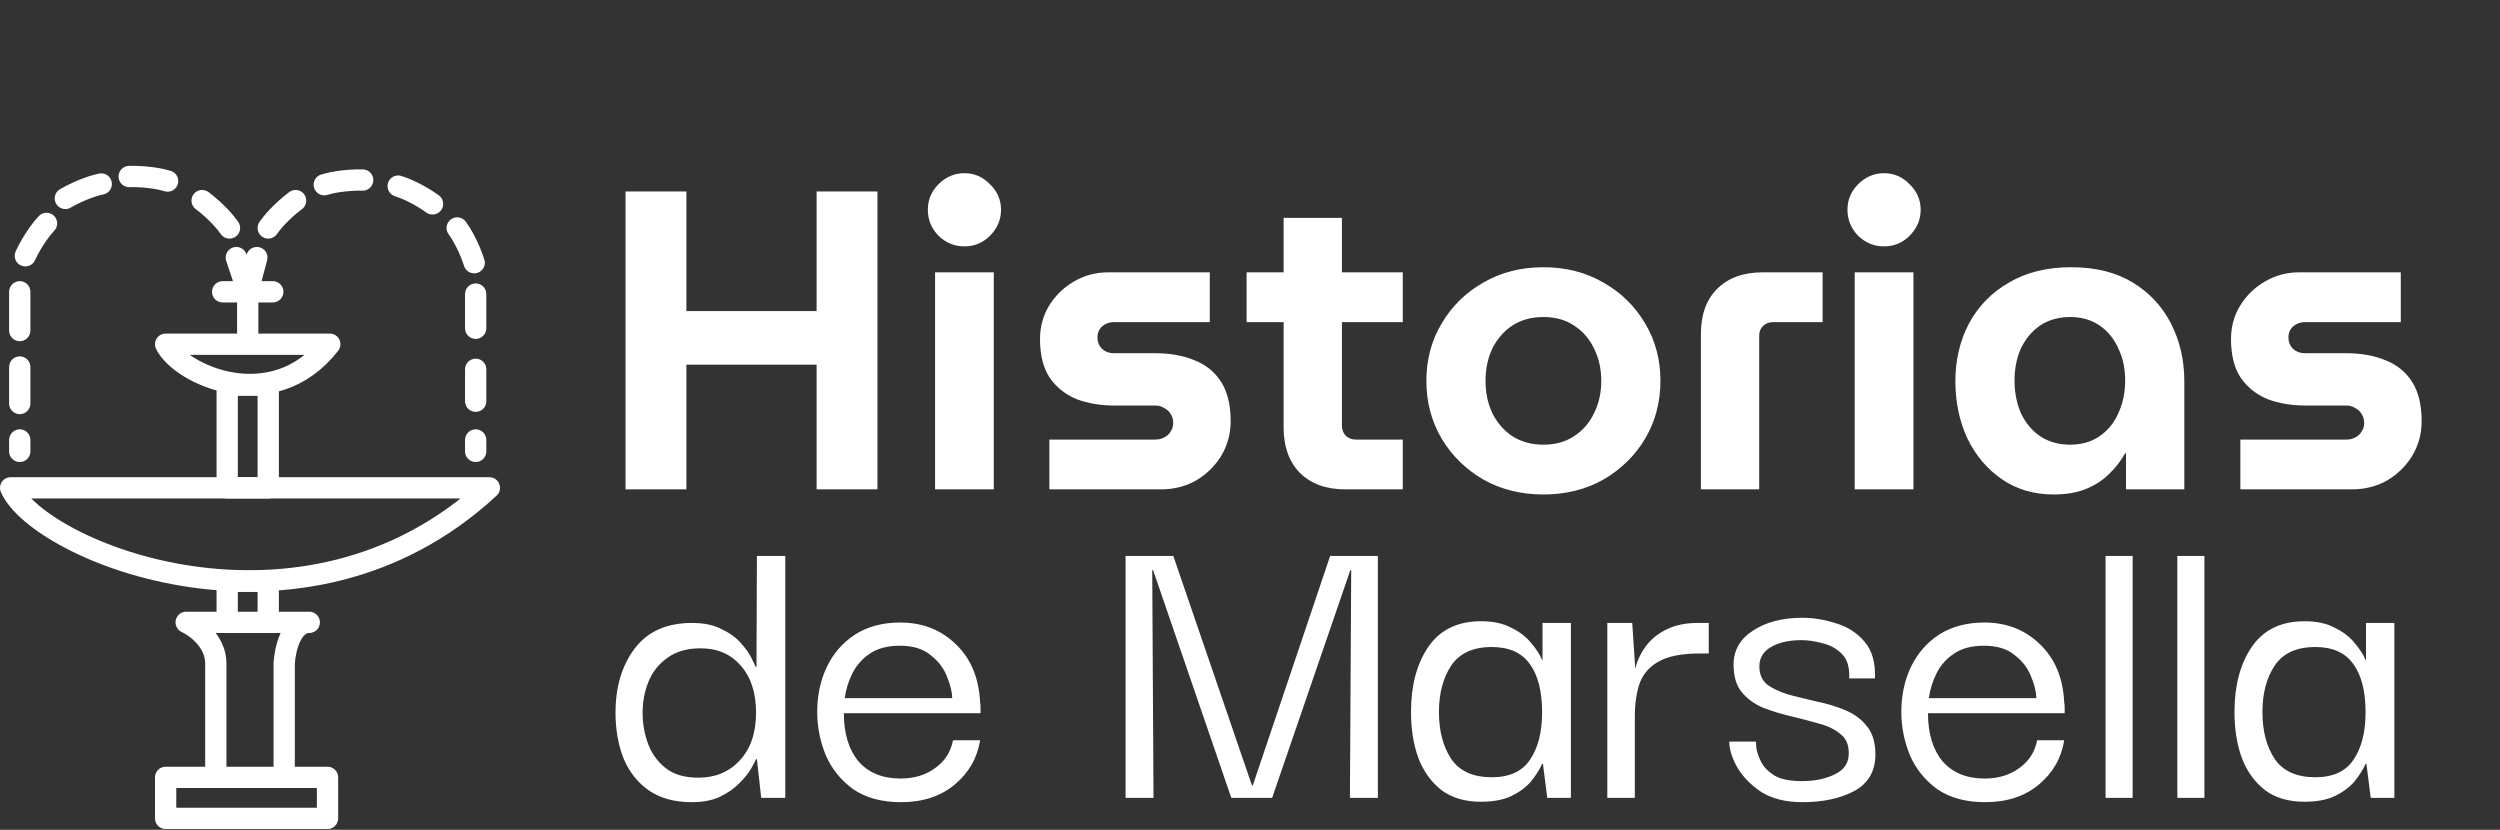 <svg width="235" height="78" viewBox="0 0 235 78" fill="none" xmlns="http://www.w3.org/2000/svg">
<rect x="0" y="0" width="235" height="78" fill="#333333" stroke="none"/>
<path d="M58.8 46V18H64.52V29.24H76.76V18H82.48V46H76.76V34.28H64.52V46H58.8ZM87.897 46V25.6H93.417V46H87.897ZM90.657 23.16C89.724 23.16 88.91 22.827 88.217 22.16C87.55 21.467 87.217 20.653 87.217 19.72C87.217 18.787 87.55 17.987 88.217 17.32C88.91 16.627 89.724 16.28 90.657 16.28C91.59 16.28 92.39 16.627 93.057 17.32C93.75 17.987 94.097 18.787 94.097 19.72C94.097 20.653 93.75 21.467 93.057 22.16C92.39 22.827 91.59 23.16 90.657 23.16ZM98.641 46V41.32H108.601C108.921 41.32 109.201 41.253 109.441 41.12C109.708 40.987 109.908 40.8 110.041 40.56C110.201 40.32 110.281 40.053 110.281 39.76C110.281 39.44 110.201 39.16 110.041 38.92C109.908 38.68 109.708 38.493 109.441 38.36C109.201 38.2 108.921 38.12 108.601 38.12H104.761C103.454 38.12 102.268 37.92 101.201 37.52C100.161 37.093 99.321 36.427 98.681 35.52C98.068 34.587 97.761 33.373 97.761 31.88C97.761 30.733 98.041 29.693 98.601 28.76C99.188 27.8 99.961 27.04 100.921 26.48C101.908 25.893 102.988 25.6 104.161 25.6H113.721V30.28H104.681C104.281 30.28 103.921 30.413 103.601 30.68C103.308 30.947 103.161 31.293 103.161 31.72C103.161 32.147 103.308 32.507 103.601 32.8C103.894 33.067 104.254 33.2 104.681 33.2H108.521C109.988 33.2 111.254 33.427 112.321 33.88C113.388 34.307 114.214 34.987 114.801 35.92C115.388 36.853 115.681 38.08 115.681 39.6C115.681 40.773 115.388 41.853 114.801 42.84C114.214 43.8 113.428 44.573 112.441 45.16C111.454 45.72 110.348 46 109.121 46H98.641ZM126.461 46C124.648 46 123.221 45.48 122.181 44.44C121.168 43.4 120.661 41.987 120.661 40.2V20.48H126.141V40.04C126.141 40.387 126.261 40.693 126.501 40.96C126.768 41.2 127.075 41.32 127.421 41.32H131.861V46H126.461ZM117.181 30.28V25.6H131.861V30.28H117.181ZM145.08 46.48C142.973 46.48 141.093 46.013 139.44 45.08C137.786 44.12 136.48 42.84 135.52 41.24C134.56 39.613 134.08 37.8 134.08 35.8C134.08 33.8 134.56 32 135.52 30.4C136.48 28.773 137.786 27.493 139.44 26.56C141.093 25.6 142.973 25.12 145.08 25.12C147.186 25.12 149.066 25.6 150.72 26.56C152.373 27.493 153.68 28.773 154.64 30.4C155.6 32 156.08 33.8 156.08 35.8C156.08 37.8 155.6 39.613 154.64 41.24C153.68 42.84 152.373 44.12 150.72 45.08C149.066 46.013 147.186 46.48 145.08 46.48ZM145.08 41.8C146.2 41.8 147.16 41.533 147.96 41C148.786 40.467 149.413 39.747 149.84 38.84C150.293 37.933 150.52 36.92 150.52 35.8C150.52 34.68 150.293 33.667 149.84 32.76C149.413 31.853 148.786 31.133 147.96 30.6C147.16 30.067 146.2 29.8 145.08 29.8C143.96 29.8 142.986 30.067 142.16 30.6C141.36 31.133 140.733 31.853 140.28 32.76C139.853 33.667 139.64 34.68 139.64 35.8C139.64 36.92 139.853 37.933 140.28 38.84C140.733 39.747 141.36 40.467 142.16 41C142.986 41.533 143.96 41.8 145.08 41.8ZM159.884 46V31.4C159.884 29.587 160.391 28.173 161.404 27.16C162.444 26.12 163.871 25.6 165.684 25.6H171.324V30.28H166.644C166.298 30.28 165.991 30.4 165.724 30.64C165.484 30.88 165.364 31.187 165.364 31.56V46H159.884ZM174.342 46V25.6H179.862V46H174.342ZM177.102 23.16C176.169 23.16 175.356 22.827 174.662 22.16C173.996 21.467 173.662 20.653 173.662 19.72C173.662 18.787 173.996 17.987 174.662 17.32C175.356 16.627 176.169 16.28 177.102 16.28C178.036 16.28 178.836 16.627 179.502 17.32C180.196 17.987 180.542 18.787 180.542 19.72C180.542 20.653 180.196 21.467 179.502 22.16C178.836 22.827 178.036 23.16 177.102 23.16ZM193.046 46.48C191.18 46.48 189.553 46 188.166 45.04C186.78 44.08 185.7 42.8 184.926 41.2C184.18 39.573 183.806 37.787 183.806 35.84C183.806 33.84 184.233 32.027 185.086 30.4C185.966 28.773 187.22 27.493 188.846 26.56C190.473 25.6 192.42 25.12 194.686 25.12C196.98 25.12 198.913 25.6 200.486 26.56C202.06 27.52 203.26 28.813 204.086 30.44C204.913 32.067 205.326 33.867 205.326 35.84V46H199.846V42.6H199.766C199.366 43.32 198.86 43.973 198.246 44.56C197.66 45.147 196.94 45.613 196.086 45.96C195.233 46.307 194.22 46.48 193.046 46.48ZM194.606 41.8C195.673 41.8 196.593 41.533 197.366 41C198.14 40.467 198.726 39.747 199.126 38.84C199.553 37.907 199.766 36.88 199.766 35.76C199.766 34.64 199.553 33.64 199.126 32.76C198.726 31.853 198.14 31.133 197.366 30.6C196.593 30.067 195.673 29.8 194.606 29.8C193.513 29.8 192.566 30.067 191.766 30.6C190.993 31.133 190.393 31.853 189.966 32.76C189.566 33.64 189.366 34.64 189.366 35.76C189.366 36.88 189.566 37.907 189.966 38.84C190.393 39.747 190.993 40.467 191.766 41C192.566 41.533 193.513 41.8 194.606 41.8ZM210.594 46V41.32H220.554C220.874 41.32 221.154 41.253 221.394 41.12C221.661 40.987 221.861 40.8 221.994 40.56C222.154 40.32 222.234 40.053 222.234 39.76C222.234 39.44 222.154 39.16 221.994 38.92C221.861 38.68 221.661 38.493 221.394 38.36C221.154 38.2 220.874 38.12 220.554 38.12H216.714C215.407 38.12 214.221 37.92 213.154 37.52C212.114 37.093 211.274 36.427 210.634 35.52C210.021 34.587 209.714 33.373 209.714 31.88C209.714 30.733 209.994 29.693 210.554 28.76C211.141 27.8 211.914 27.04 212.874 26.48C213.861 25.893 214.941 25.6 216.114 25.6H225.674V30.28H216.634C216.234 30.28 215.874 30.413 215.554 30.68C215.261 30.947 215.114 31.293 215.114 31.72C215.114 32.147 215.261 32.507 215.554 32.8C215.847 33.067 216.207 33.2 216.634 33.2H220.474C221.941 33.2 223.207 33.427 224.274 33.88C225.341 34.307 226.167 34.987 226.754 35.92C227.341 36.853 227.634 38.08 227.634 39.6C227.634 40.773 227.341 41.853 226.754 42.84C226.167 43.8 225.381 44.573 224.394 45.16C223.407 45.72 222.301 46 221.074 46H210.594Z" fill="white"/>
<path d="M65.009 75.404C63.42 75.404 62.087 75.04 61.01 74.313C59.959 73.586 59.165 72.59 58.626 71.324C58.114 70.031 57.858 68.59 57.858 67.001C57.858 64.55 58.464 62.53 59.676 60.941C60.888 59.352 62.679 58.557 65.05 58.557C66.154 58.557 67.07 58.746 67.797 59.123C68.551 59.473 69.157 59.904 69.615 60.416C70.073 60.927 70.409 61.399 70.625 61.83C70.84 62.261 70.975 62.543 71.029 62.678H71.11L71.15 52.255H73.816V75H71.554L71.15 71.364H71.069C71.015 71.499 70.867 71.781 70.625 72.212C70.382 72.643 70.019 73.101 69.534 73.586C69.076 74.071 68.47 74.502 67.716 74.879C66.989 75.229 66.087 75.404 65.009 75.404ZM65.656 73.101C67.245 73.101 68.537 72.562 69.534 71.485C70.558 70.381 71.069 68.886 71.069 67.001C71.069 65.142 70.598 63.675 69.655 62.597C68.713 61.493 67.447 60.941 65.858 60.941C64.592 60.941 63.555 61.237 62.747 61.83C61.939 62.395 61.346 63.136 60.969 64.052C60.592 64.967 60.404 65.95 60.404 67.001C60.404 68.024 60.579 69.007 60.929 69.95C61.279 70.866 61.831 71.62 62.585 72.212C63.339 72.805 64.363 73.101 65.656 73.101ZM84.696 75.404C82.892 75.404 81.397 75 80.212 74.192C79.054 73.357 78.192 72.293 77.626 71C77.088 69.681 76.818 68.32 76.818 66.92C76.818 65.385 77.115 63.984 77.707 62.718C78.327 61.426 79.215 60.402 80.374 59.648C81.559 58.894 82.973 58.517 84.615 58.517C86.716 58.517 88.467 59.204 89.868 60.577C91.268 61.924 92.022 63.742 92.13 66.031C92.157 66.139 92.17 66.3 92.17 66.516C92.17 66.704 92.17 66.88 92.17 67.041H79.323C79.323 68.954 79.781 70.462 80.697 71.566C81.639 72.643 82.959 73.182 84.656 73.182C85.922 73.182 86.999 72.859 87.888 72.212C88.804 71.566 89.369 70.691 89.585 69.586H92.13C91.861 71.256 91.066 72.643 89.746 73.748C88.427 74.852 86.743 75.404 84.696 75.404ZM79.404 65.627H89.504C89.504 65.062 89.342 64.388 89.019 63.607C88.723 62.826 88.211 62.153 87.484 61.587C86.784 60.995 85.814 60.698 84.575 60.698C83.444 60.698 82.515 60.941 81.787 61.426C81.06 61.91 80.508 62.53 80.131 63.284C79.754 64.038 79.512 64.819 79.404 65.627ZM105.804 75V52.255H110.289L117.682 73.828H117.763L125.035 52.255H129.519V75H126.893L127.014 53.588H126.934L119.581 75H115.743L108.39 53.588H108.309L108.43 75H105.804ZM139.22 75.364C137.712 75.364 136.473 75 135.503 74.273C134.534 73.519 133.807 72.509 133.322 71.243C132.864 69.977 132.635 68.536 132.635 66.92C132.635 64.442 133.174 62.409 134.251 60.82C135.355 59.204 137.012 58.396 139.22 58.396C140.351 58.396 141.294 58.598 142.048 59.002C142.829 59.379 143.449 59.85 143.907 60.416C144.391 60.981 144.742 61.52 144.957 62.032H144.997V58.557H147.664V75H145.442L145.038 71.808H144.957C144.715 72.347 144.364 72.899 143.907 73.465C143.449 74.004 142.829 74.461 142.048 74.838C141.294 75.189 140.351 75.364 139.22 75.364ZM140.23 73.061C141.9 73.061 143.099 72.509 143.826 71.404C144.58 70.3 144.957 68.819 144.957 66.96C144.957 64.967 144.566 63.446 143.785 62.395C143.031 61.345 141.846 60.82 140.23 60.82C138.453 60.82 137.173 61.412 136.392 62.597C135.638 63.755 135.261 65.196 135.261 66.92C135.261 68.725 135.652 70.206 136.433 71.364C137.214 72.495 138.48 73.061 140.23 73.061ZM151.088 75V58.557H153.431L153.714 62.88C153.876 62.153 154.199 61.453 154.684 60.779C155.168 60.106 155.828 59.567 156.663 59.163C157.525 58.732 158.589 58.53 159.855 58.557H160.622V61.426H159.814C158.091 61.426 156.784 61.681 155.896 62.193C155.034 62.678 154.441 63.365 154.118 64.254C153.822 65.142 153.674 66.166 153.674 67.324V75H151.088ZM169.42 75.404C167.858 75.404 166.565 75.081 165.541 74.434C164.545 73.761 163.791 72.98 163.279 72.091C162.794 71.202 162.552 70.408 162.552 69.708H165.057C165.057 69.734 165.07 69.936 165.097 70.314C165.151 70.691 165.299 71.122 165.541 71.606C165.784 72.091 166.201 72.522 166.794 72.899C167.386 73.249 168.248 73.424 169.379 73.424C170.591 73.424 171.628 73.209 172.49 72.778C173.379 72.347 173.81 71.674 173.783 70.758C173.783 69.977 173.514 69.384 172.975 68.98C172.463 68.549 171.79 68.226 170.955 68.011C170.12 67.768 169.245 67.54 168.329 67.324C167.413 67.109 166.538 66.839 165.703 66.516C164.895 66.166 164.235 65.681 163.723 65.062C163.212 64.442 162.956 63.58 162.956 62.476C162.956 61.129 163.562 60.066 164.774 59.284C165.986 58.476 167.535 58.072 169.42 58.072C170.47 58.072 171.534 58.248 172.611 58.598C173.689 58.921 174.578 59.5 175.278 60.335C175.978 61.143 176.301 62.288 176.247 63.769H173.823C173.877 62.745 173.648 61.978 173.137 61.466C172.625 60.954 172.005 60.618 171.278 60.456C170.578 60.267 169.932 60.173 169.339 60.173C168.181 60.173 167.225 60.389 166.471 60.82C165.743 61.251 165.38 61.856 165.38 62.638C165.38 63.392 165.636 63.971 166.147 64.375C166.686 64.752 167.359 65.062 168.167 65.304C169.002 65.519 169.878 65.735 170.793 65.95C171.736 66.139 172.625 66.408 173.46 66.758C174.295 67.109 174.968 67.607 175.48 68.253C176.019 68.9 176.288 69.788 176.288 70.92C176.288 72.482 175.628 73.626 174.308 74.354C172.989 75.054 171.359 75.404 169.42 75.404ZM186.604 75.404C184.799 75.404 183.304 75 182.119 74.192C180.961 73.357 180.099 72.293 179.534 71C178.995 69.681 178.726 68.32 178.726 66.92C178.726 65.385 179.022 63.984 179.615 62.718C180.234 61.426 181.123 60.402 182.281 59.648C183.466 58.894 184.88 58.517 186.523 58.517C188.624 58.517 190.374 59.204 191.775 60.577C193.175 61.924 193.93 63.742 194.037 66.031C194.064 66.139 194.078 66.3 194.078 66.516C194.078 66.704 194.078 66.88 194.078 67.041H181.231C181.231 68.954 181.688 70.462 182.604 71.566C183.547 72.643 184.867 73.182 186.563 73.182C187.829 73.182 188.907 72.859 189.795 72.212C190.711 71.566 191.277 70.691 191.492 69.586H194.037C193.768 71.256 192.973 72.643 191.654 73.748C190.334 74.852 188.651 75.404 186.604 75.404ZM181.311 65.627H191.411C191.411 65.062 191.25 64.388 190.927 63.607C190.63 62.826 190.119 62.153 189.391 61.587C188.691 60.995 187.721 60.698 186.483 60.698C185.351 60.698 184.422 60.941 183.695 61.426C182.968 61.91 182.416 62.53 182.039 63.284C181.661 64.038 181.419 64.819 181.311 65.627ZM197.923 75V52.255H200.468V75H197.923ZM204.669 75V52.255H207.214V75H204.669ZM216.627 75.364C215.119 75.364 213.88 75 212.91 74.273C211.941 73.519 211.214 72.509 210.729 71.243C210.271 69.977 210.042 68.536 210.042 66.92C210.042 64.442 210.581 62.409 211.658 60.82C212.762 59.204 214.419 58.396 216.627 58.396C217.758 58.396 218.701 58.598 219.455 59.002C220.236 59.379 220.856 59.85 221.314 60.416C221.798 60.981 222.149 61.52 222.364 62.032H222.404V58.557H225.071V75H222.849L222.445 71.808H222.364C222.122 72.347 221.772 72.899 221.314 73.465C220.856 74.004 220.236 74.461 219.455 74.838C218.701 75.189 217.758 75.364 216.627 75.364ZM217.637 73.061C219.307 73.061 220.506 72.509 221.233 71.404C221.987 70.3 222.364 68.819 222.364 66.96C222.364 64.967 221.974 63.446 221.192 62.395C220.438 61.345 219.253 60.82 217.637 60.82C215.86 60.82 214.58 61.412 213.799 62.597C213.045 63.755 212.668 65.196 212.668 66.92C212.668 68.725 213.059 70.206 213.84 71.364C214.621 72.495 215.887 73.061 217.637 73.061Z" fill="white"/>
<path d="M1 45.857C3.571 51.786 28.429 62.143 46 45.857H1Z" stroke="white" stroke-width="2" stroke-linejoin="round"/>
<path d="M21.357 58.5H17.5C18.429 58.929 20.286 60.3 20.286 62.357C20.286 64.414 20.286 70.357 20.286 73.071H26.714V62.357C26.786 61.071 27.357 58.5 29.071 58.5H25.214M21.357 58.5V54.643H25.214V58.5M21.357 58.5H25.214M23.286 32.357H31C25.643 39.214 16.929 35.214 15.571 32.357H23.286ZM23.286 32.357V27.429M23.286 27.429L24.143 24.214M23.286 27.429H20.929M23.286 27.429H25.643M23.286 27.429L22.214 24.214M15.571 76.929V73.071H30.786V76.929H15.571ZM21.357 45.857V36.214H25.214V45.857H21.357Z" stroke="white" stroke-width="2" stroke-linecap="round" stroke-linejoin="round"/>
<path d="M25.214 21.428C25.5 21 26.414 19.886 27.786 18.857" stroke="white" stroke-width="2" stroke-linecap="round" stroke-linejoin="round"/>
<path d="M21.571 21.428C21.286 21 20.371 19.886 19 18.857" stroke="white" stroke-width="2" stroke-linecap="round" stroke-linejoin="round"/>
<path d="M15.754 17.019C15.265 16.859 13.857 16.551 12.143 16.593" stroke="white" stroke-width="2" stroke-linecap="round" stroke-linejoin="round"/>
<path d="M9.517 17.295C9.011 17.389 7.627 17.793 6.143 18.651" stroke="white" stroke-width="2" stroke-linecap="round" stroke-linejoin="round"/>
<path d="M4.374 21C4.013 21.367 3.109 22.49 2.382 24.042" stroke="white" stroke-width="2" stroke-linecap="round" stroke-linejoin="round"/>
<path d="M30.481 17.363C30.97 17.201 32.377 16.888 34.091 16.923" stroke="white" stroke-width="2" stroke-linecap="round" stroke-linejoin="round"/>
<path d="M37.428 17.493C37.923 17.636 39.262 18.169 40.658 19.165" stroke="white" stroke-width="2" stroke-linecap="round" stroke-linejoin="round"/>
<path d="M42.977 21.429C43.289 21.838 44.047 23.064 44.575 24.695" stroke="white" stroke-width="2" stroke-linecap="round" stroke-linejoin="round"/>
<path d="M44.714 27.643V30.857M44.714 34.714V37.714M44.714 41.357V42.429M1.857 41.357V42.429" stroke="white" stroke-width="2" stroke-linecap="round" stroke-linejoin="round"/>
<path d="M1.857 34.5V37.929M1.857 27.429V31.071" stroke="white" stroke-width="2" stroke-linecap="round" stroke-linejoin="round"/>
</svg>
